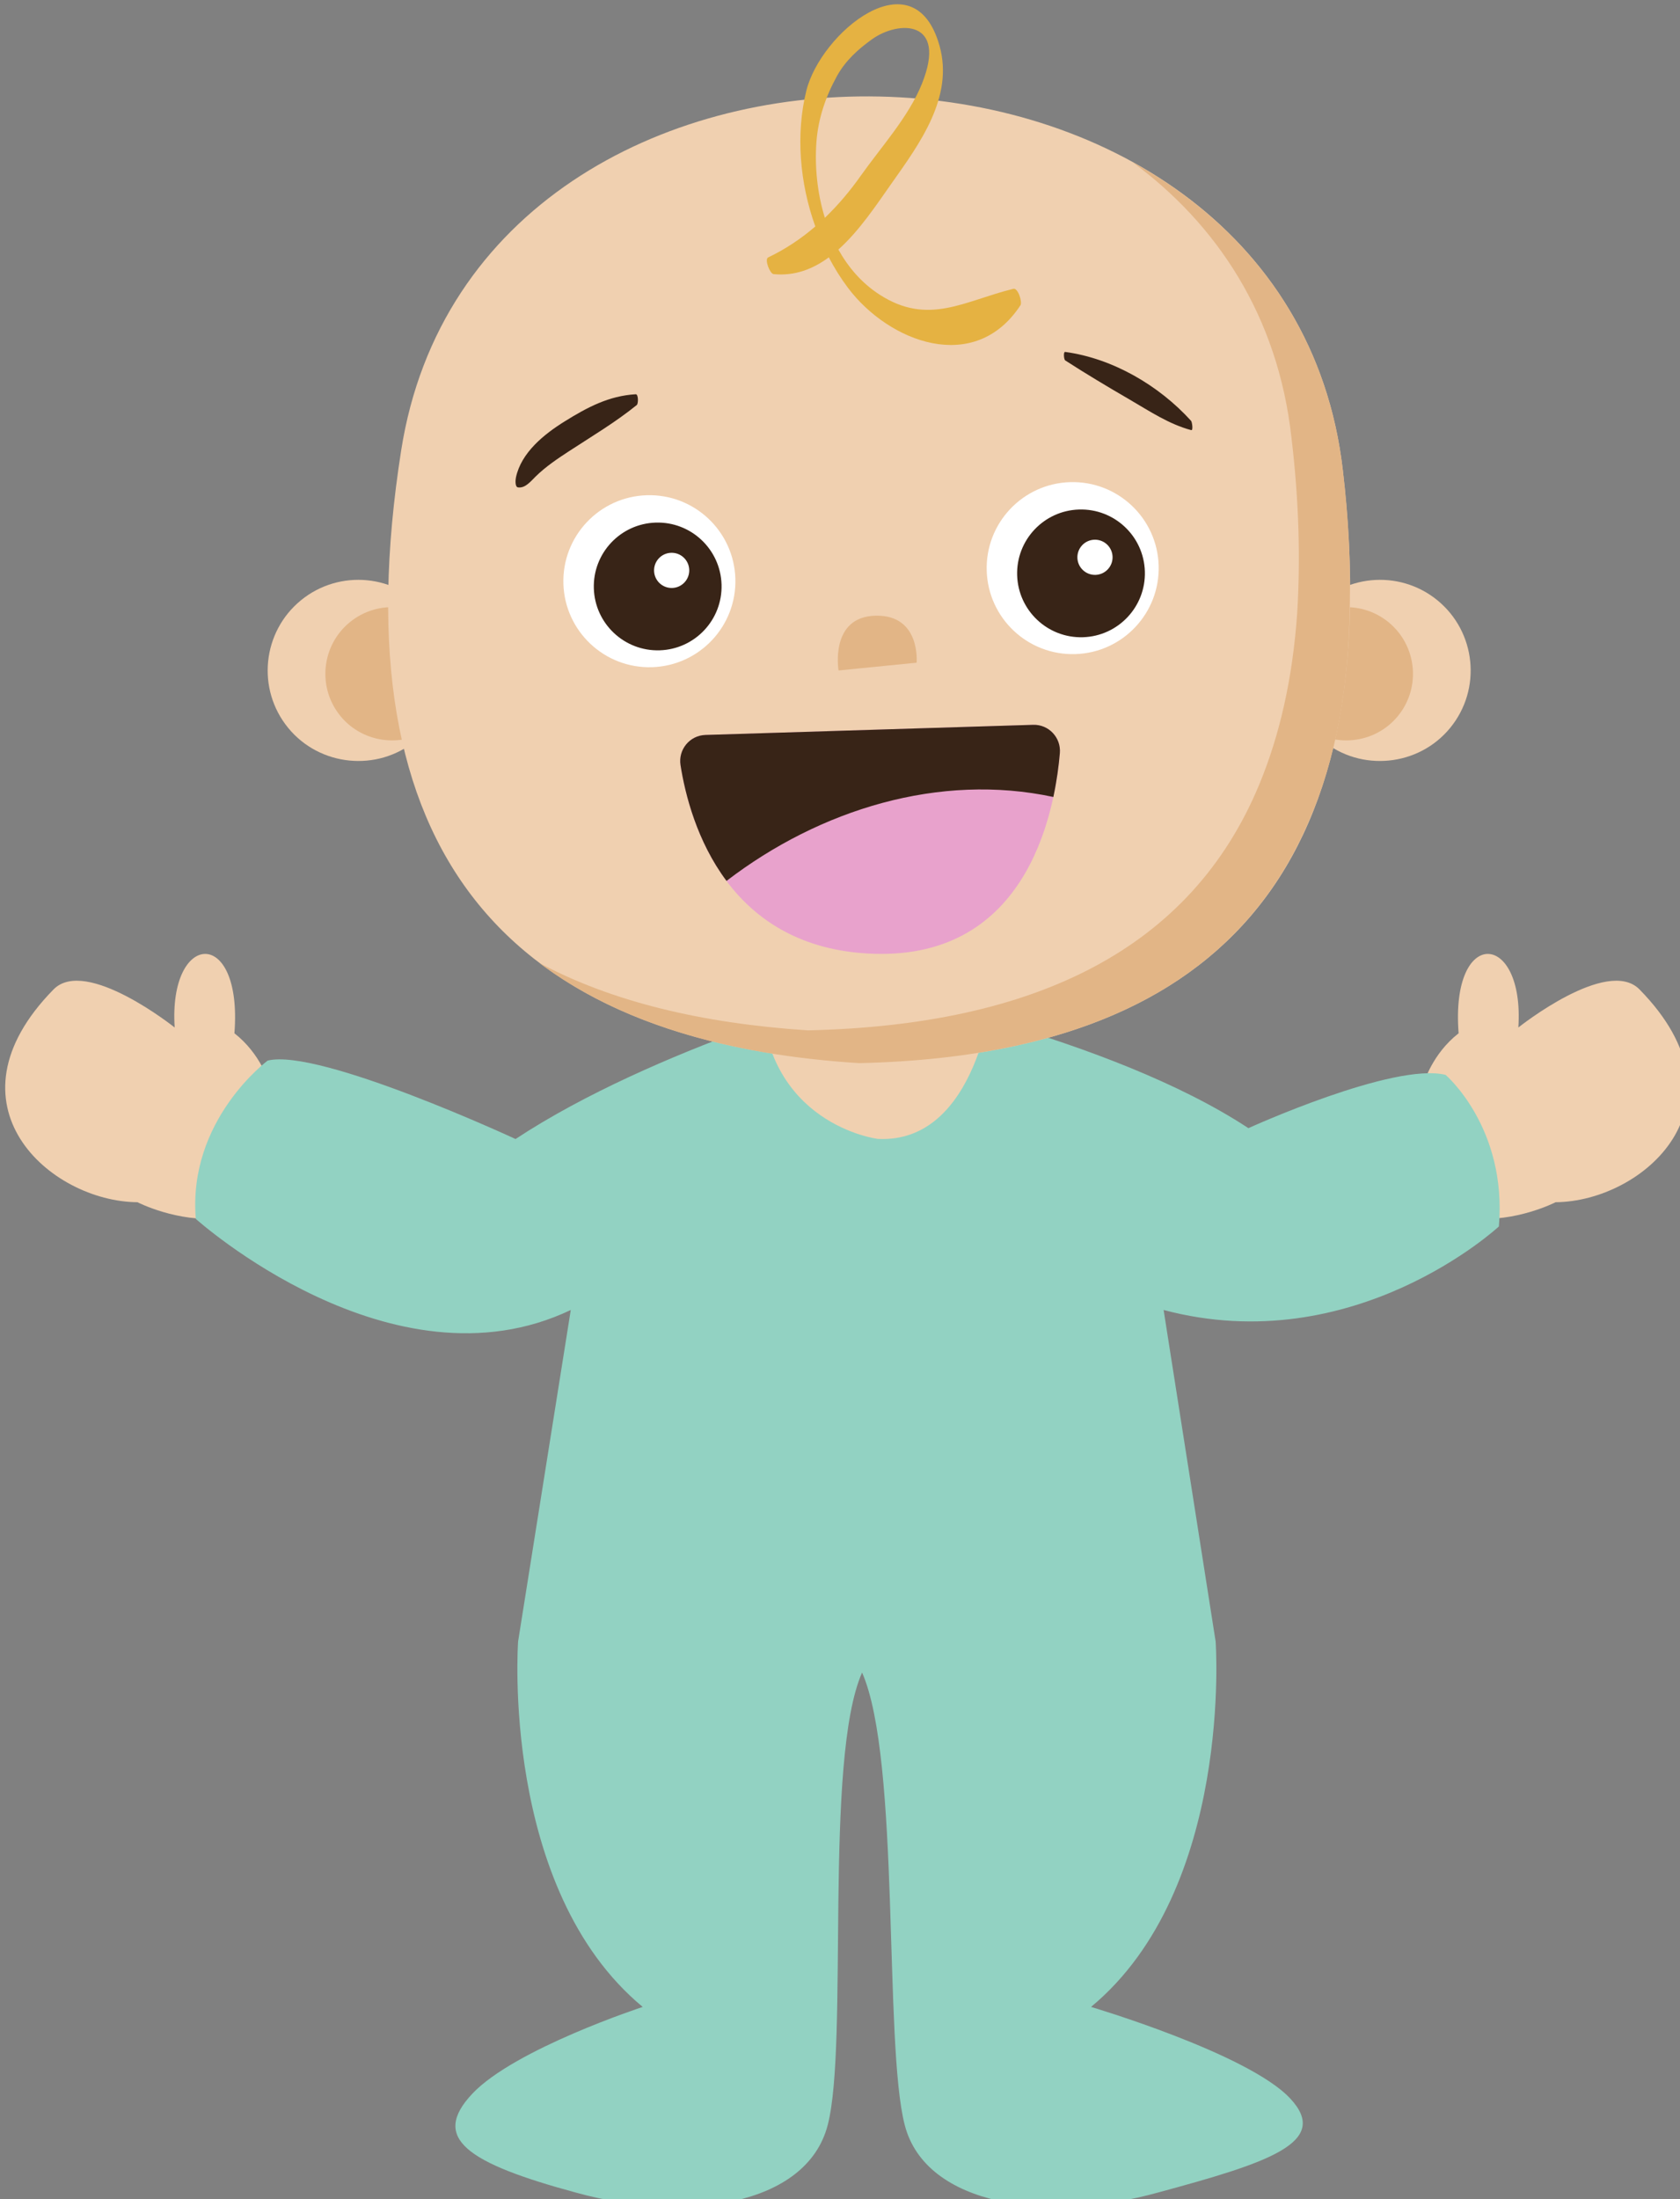 <?xml version="1.0" encoding="UTF-8" standalone="no"?>
<!-- Created with Inkscape (http://www.inkscape.org/) -->

<svg
   width="42.93mm"
   height="56.187mm"
   viewBox="0 0 42.93 56.187"
   version="1.1"
   id="svg1"
   inkscape:version="1.4.2 (f4327f4, 2025-05-13)"
   sodipodi:docname="baby-4.svg"
   xmlns:inkscape="http://www.inkscape.org/namespaces/inkscape"
   xmlns:sodipodi="http://sodipodi.sourceforge.net/DTD/sodipodi-0.dtd"
   xmlns:xlink="http://www.w3.org/1999/xlink"
   xmlns="http://www.w3.org/2000/svg"
   xmlns:svg="http://www.w3.org/2000/svg">
  <rect x="0" y="0" width="42.93" height="56.187" fill="#808080" stroke="none"/>
  <sodipodi:namedview
     id="namedview1"
     pagecolor="#ffffff"
     bordercolor="#000000"
     borderopacity="0.25"
     inkscape:showpageshadow="2"
     inkscape:pageopacity="0.0"
     inkscape:pagecheckerboard="0"
     inkscape:deskcolor="#d1d1d1"
     inkscape:document-units="mm"
     inkscape:zoom="1.2275954"
     inkscape:cx="-96.937476"
     inkscape:cy="-136.85291"
     inkscape:window-width="2880"
     inkscape:window-height="1676"
     inkscape:window-x="-12"
     inkscape:window-y="-12"
     inkscape:window-maximized="1"
     inkscape:current-layer="layer1" />
  <defs
     id="defs1">
    <clipPath
       id="SVGID_00000088121129661639828090000009030817169387899820_">
					<use
   xlink:href="#SVGID_00000135674649815856159650000014007452505633724579_"
   style="overflow:visible"
   id="use71" />

				</clipPath>
    <clipPath
       id="clipPath1">
					<use
   xlink:href="#SVGID_00000135674649815856159650000014007452505633724579_"
   style="overflow:visible"
   id="use1" />

				</clipPath>
    <path
       id="SVGID_00000135674649815856159650000014007452505633724579_"
       d="m 399.452,117.804 c 15.234,0.932 18.105,-13.146 18.635,-19.311 0.127,-1.501 -1.074,-2.781 -2.578,-2.734 l -31.598,0.976 c -1.514,0.047 -2.637,1.411 -2.402,2.909 0.869,5.529 4.322,17.324 17.943,18.16 z" />
    <clipPath
       id="SVGID_00000017498171802402560420000001507340208870439346_">
					<use
   xlink:href="#SVGID_00000110459576704814089500000014062906513019997571_"
   style="overflow:visible"
   id="use94" />

				</clipPath>
    <clipPath
       id="clipPath1-1">
					<use
   xlink:href="#SVGID_00000110459576704814089500000014062906513019997571_"
   style="overflow:visible"
   id="use1-1" />

				</clipPath>
    <path
       id="SVGID_00000110459576704814089500000014062906513019997571_"
       d="m 401.622,352.871 c 15.234,0.932 18.105,-13.146 18.635,-19.311 0.127,-1.502 -1.074,-2.781 -2.578,-2.734 l -31.598,0.977 c -1.514,0.047 -2.637,1.411 -2.402,2.909 0.869,5.528 4.322,17.323 17.943,18.159 z" />
  </defs>
  <g
     inkscape:label="图层 1"
     inkscape:groupmode="layer"
     id="layer1"
     transform="translate(-130.704,-184.679)">
    <g
       id="g101"
       transform="matrix(0.265,0,0,0.265,46.419,115.53)">
		<g
   id="g79">
			<path
   style="clip-rule:evenodd;fill:#f0d0b0;fill-rule:evenodd"
   d="m 456.671,318.824 c -3.713,-3.041 -9.229,-2.529 -12.303,1.223 -3.041,3.713 -2.49,9.26 1.223,12.301 3.715,3.042 9.26,2.49 12.301,-1.222 3.074,-3.753 2.492,-9.26 -1.221,-12.302 z"
   id="path78" />

			<path
   style="clip-rule:evenodd;fill:#e2b586;fill-rule:evenodd"
   d="m 451.954,320.935 c -2.732,-2.237 -6.789,-1.86 -9.049,0.9 -2.238,2.731 -1.832,6.812 0.898,9.048 2.732,2.238 6.813,1.833 9.049,-0.898 2.262,-2.76 1.833,-6.812 -0.898,-9.05 z"
   id="path79" />

		</g>

		<g
   id="g81">
			<path
   style="clip-rule:evenodd;fill:#f0d0b0;fill-rule:evenodd"
   d="m 347.069,318.824 c 3.713,-3.041 9.227,-2.529 12.301,1.223 3.041,3.713 2.492,9.26 -1.223,12.301 -3.713,3.042 -9.258,2.49 -12.3,-1.222 -3.074,-3.753 -2.491,-9.26 1.222,-12.302 z"
   id="path80" />

			<path
   style="clip-rule:evenodd;fill:#e2b586;fill-rule:evenodd"
   d="m 351.786,320.935 c 2.732,-2.237 6.787,-1.86 9.049,0.9 2.238,2.731 1.832,6.812 -0.898,9.048 -2.732,2.238 -6.813,1.833 -9.049,-0.898 -2.262,-2.76 -1.834,-6.812 0.898,-9.05 z"
   id="path81" />

		</g>

		<path
   style="clip-rule:evenodd;fill:#f0d0b0;fill-rule:evenodd"
   d="m 454.31,367.133 1.055,-1.795 c 0,0 0.803,-2.789 3.344,-4.77 -0.807,-10.343 6.367,-9.878 5.76,-0.558 0,0 8.57,-6.844 11.684,-3.67 10.916,11.127 0.332,20.455 -8.092,20.516 0,0 -3.842,1.982 -8.113,1.549 z"
   id="path82" />

		<path
   style="clip-rule:evenodd;fill:#f0d0b0;fill-rule:evenodd"
   d="m 345.061,367.133 -1.055,-1.795 c 0,0 -0.805,-2.789 -3.344,-4.77 0.805,-10.343 -6.369,-9.878 -5.762,-0.558 0,0 -8.568,-6.844 -11.682,-3.67 -10.916,11.127 -0.334,20.455 8.092,20.516 0,0 3.84,1.982 8.113,1.549 z"
   id="path83" />

		<path
   style="clip-rule:evenodd;fill:#92d2c2;fill-rule:evenodd"
   d="m 368.017,419.207 c 0,0 -1.734,23.846 12.016,35.24 0,0 -12.346,4.037 -16.436,8.371 -4.025,4.273 -0.535,6.68 9.994,9.529 10.467,2.91 22.234,1.363 24.279,-6.504 2.043,-7.865 -0.4,-35.217 3.316,-43.639 3.713,8.422 2.074,35.773 4.115,43.639 2.043,7.867 13.935,9.414 24.402,6.504 10.529,-2.85 16.77,-4.824 12.744,-9.098 -4.088,-4.334 -19.185,-8.803 -19.185,-8.803 13.75,-11.395 12.016,-35.24 12.016,-35.24 l -5.016,-31.959 c 18.395,4.893 32.33,-8.053 32.33,-8.053 0.805,-9.537 -5.141,-14.617 -5.141,-14.617 -5.016,-1.236 -19.012,5.139 -19.012,5.139 C 425,360.859 401.648,356.341 401.648,356.341 v 0 c 0,0 -20.438,5.565 -33.879,14.422 0,0 -18.947,-8.799 -23.902,-7.561 0,0 -7.73,5.727 -6.928,15.264 0,0 18.916,17 36.156,8.781 z"
   id="path84" />

		<path
   style="clip-rule:evenodd;fill:#f0d0b0;fill-rule:evenodd"
   d="m 413.786,356.57 c -6.935,-0.93 -12.137,-0.93 -12.137,-0.93 0,0 -4.275,0 -10.221,0.744 0.186,13.006 11.272,14.367 11.272,14.367 9.662,0.497 11.086,-14.181 11.086,-14.181 z"
   id="path85" />

		<path
   style="clip-rule:evenodd;fill:#f0d0b0;fill-rule:evenodd"
   d="m 447.544,306.278 c 4.522,39.267 -12.76,56.423 -46.641,57.167 -33.752,-2.168 -50.289,-20.067 -44.16,-59.088 7.311,-46.636 85.41,-44.964 90.801,1.921 z"
   id="path86" />

		<path
   style="clip-rule:evenodd;fill:#e2b586;fill-rule:evenodd"
   d="m 439.491,336.565 c -6.566,15.855 -21.553,23.226 -43.543,23.721 -10.279,-0.68 -18.951,-2.786 -25.887,-6.502 7.553,5.697 17.961,8.857 30.842,9.662 21.928,-0.496 36.853,-7.805 43.48,-23.598 2.477,-5.76 3.777,-12.697 3.84,-20.873 0.063,-3.902 -0.123,-8.175 -0.68,-12.696 -1.611,-13.935 -9.603,-23.846 -20.316,-29.729 8.176,6.008 14.061,14.865 15.361,26.57 0.742,6.193 0.867,11.768 0.557,16.909 -0.433,6.254 -1.673,11.767 -3.654,16.536 z"
   id="path87" />

		<g
   id="g100">
			<g
   id="g90">
				<path
   style="fill:#ffffff"
   d="m 388.966,316.723 c 0.141,4.578 -3.457,8.404 -8.035,8.547 -4.578,0.141 -8.404,-3.456 -8.547,-8.034 -0.141,-4.577 3.457,-8.404 8.035,-8.546 4.578,-0.142 8.404,3.455 8.547,8.033 z"
   id="path88" />

				<path
   style="fill:#382417"
   d="m 387.634,317.295 c 0.105,3.401 -2.565,6.242 -5.967,6.348 -3.4,0.105 -6.242,-2.566 -6.348,-5.967 -0.105,-3.4 2.566,-6.242 5.967,-6.348 3.402,-0.105 6.242,2.567 6.348,5.967 z"
   id="path89" />

				<path
   style="fill:#ffffff"
   d="m 384.519,315.883 c 0.029,0.936 -0.707,1.719 -1.643,1.748 -0.936,0.029 -1.719,-0.707 -1.748,-1.644 -0.027,-0.936 0.707,-1.719 1.645,-1.747 0.935,-0.029 1.716,0.706 1.746,1.643 z"
   id="path90" />

			</g>

			<g
   id="g93">
				<path
   style="fill:#ffffff"
   d="m 429.784,315.461 c 0.141,4.578 -3.455,8.405 -8.033,8.546 -4.578,0.142 -8.404,-3.454 -8.547,-8.033 -0.141,-4.577 3.457,-8.404 8.033,-8.546 4.58,-0.141 8.405,3.455 8.547,8.033 z"
   id="path91" />

				<path
   style="fill:#382417"
   d="m 428.454,316.033 c 0.105,3.401 -2.566,6.242 -5.967,6.348 -3.4,0.105 -6.242,-2.566 -6.348,-5.967 -0.105,-3.4 2.566,-6.242 5.967,-6.347 3.403,-0.105 6.245,2.566 6.348,5.966 z"
   id="path92" />

				<path
   style="fill:#ffffff"
   d="m 425.339,314.621 c 0.029,0.936 -0.707,1.719 -1.643,1.748 -0.936,0.029 -1.719,-0.708 -1.748,-1.644 -0.027,-0.936 0.707,-1.718 1.643,-1.747 0.937,-0.029 1.719,0.707 1.748,1.643 z"
   id="path93" />

			</g>

			<path
   style="fill:#e2b586"
   d="m 406.446,324.836 c 0,0 0.408,-4.607 -3.926,-4.533 -4.496,0.08 -3.603,5.283 -3.603,5.283 z"
   id="path94" />

			<g
   id="g98">
				<defs
   id="defs94">
					<path
   id="path2"
   d="m 401.622,352.871 c 15.234,0.932 18.105,-13.146 18.635,-19.311 0.127,-1.502 -1.074,-2.781 -2.578,-2.734 l -31.598,0.977 c -1.514,0.047 -2.637,1.411 -2.402,2.909 0.869,5.528 4.322,17.323 17.943,18.159 z" />

				</defs>

				<clipPath
   id="clipPath2-2">
					<use
   xlink:href="#SVGID_00000110459576704814089500000014062906513019997571_"
   style="overflow:visible"
   id="use2-7" />

				</clipPath>

				<g
   clip-path="url(#SVGID_00000017498171802402560420000001507340208870439346_)"
   id="g96">
					<g
   id="g95">
						<path
   style="fill:#e8a2cc"
   d="m 401.622,352.871 c 15.234,0.932 18.105,-13.146 18.635,-19.311 0.127,-1.502 -1.074,-2.781 -2.578,-2.734 l -31.598,0.977 c -1.514,0.047 -2.637,1.411 -2.402,2.909 0.869,5.528 4.322,17.323 17.943,18.159 z"
   id="path95" />

					</g>

				</g>

				<g
   clip-path="url(#SVGID_00000017498171802402560420000001507340208870439346_)"
   id="g97">
					<path
   style="fill:#382417"
   d="m 388.114,345.877 c 9.025,-6.918 20.566,-10.443 31.517,-8.093 0.338,-1.589 0.525,-3.05 0.625,-4.224 0.127,-1.502 -1.074,-2.781 -2.578,-2.734 l -31.598,0.977 c -1.514,0.047 -2.637,1.411 -2.402,2.909 0.448,2.845 1.585,7.348 4.436,11.165 z"
   id="path96" />

				</g>

			</g>

			<path
   style="fill:#382417"
   d="m 379.356,298.953 c -2.592,0.152 -4.674,1.266 -6.85,2.618 -2,1.243 -4.188,3.011 -4.697,5.399 -0.043,0.195 -0.117,0.916 0.195,0.963 0.695,0.104 1.229,-0.583 1.699,-1.044 0.965,-0.948 2.107,-1.718 3.234,-2.452 2.221,-1.45 4.459,-2.777 6.522,-4.445 0.163,-0.131 0.165,-1.056 -0.103,-1.039 z"
   id="path98" />

			<path
   style="fill:#382417"
   d="m 432.911,301.518 c -3.096,-3.413 -7.555,-6.023 -12.146,-6.646 -0.182,-0.023 -0.123,0.733 0.01,0.82 2.041,1.316 4.098,2.547 6.199,3.766 1.912,1.111 3.789,2.377 5.947,2.954 0.209,0.057 0.084,-0.792 -0.01,-0.894 z"
   id="path99" />

			<path
   style="fill:#e5b242"
   d="m 408.657,265.365 c -2.447,-8.763 -11.471,-1.252 -12.848,4.326 -1.031,4.182 -0.643,8.877 0.867,13.084 -1.361,1.168 -2.858,2.18 -4.551,2.988 -0.369,0.178 0.17,1.57 0.525,1.606 2.035,0.204 3.787,-0.481 5.328,-1.615 0.543,1.035 1.156,2.021 1.844,2.935 3.959,5.258 12.229,8.417 16.635,1.684 0.199,-0.306 -0.234,-1.698 -0.682,-1.587 -4.748,1.165 -8.197,3.599 -12.906,0.559 -1.697,-1.094 -3.002,-2.609 -3.969,-4.344 2.033,-1.815 3.682,-4.325 5.119,-6.363 2.72,-3.852 6.019,-8.325 4.638,-13.273 z m -11.06,16.576 c -0.742,-2.397 -0.988,-4.967 -0.811,-7.34 0.17,-2.248 0.902,-4.385 1.988,-6.346 0.813,-1.468 2.037,-2.58 3.389,-3.542 2.543,-1.812 7.279,-1.899 4.797,4.294 -1.277,3.188 -3.922,6.082 -5.895,8.869 -1.054,1.494 -2.201,2.851 -3.468,4.065 z"
   id="path100" />

		</g>

	</g>
  </g>
</svg>
